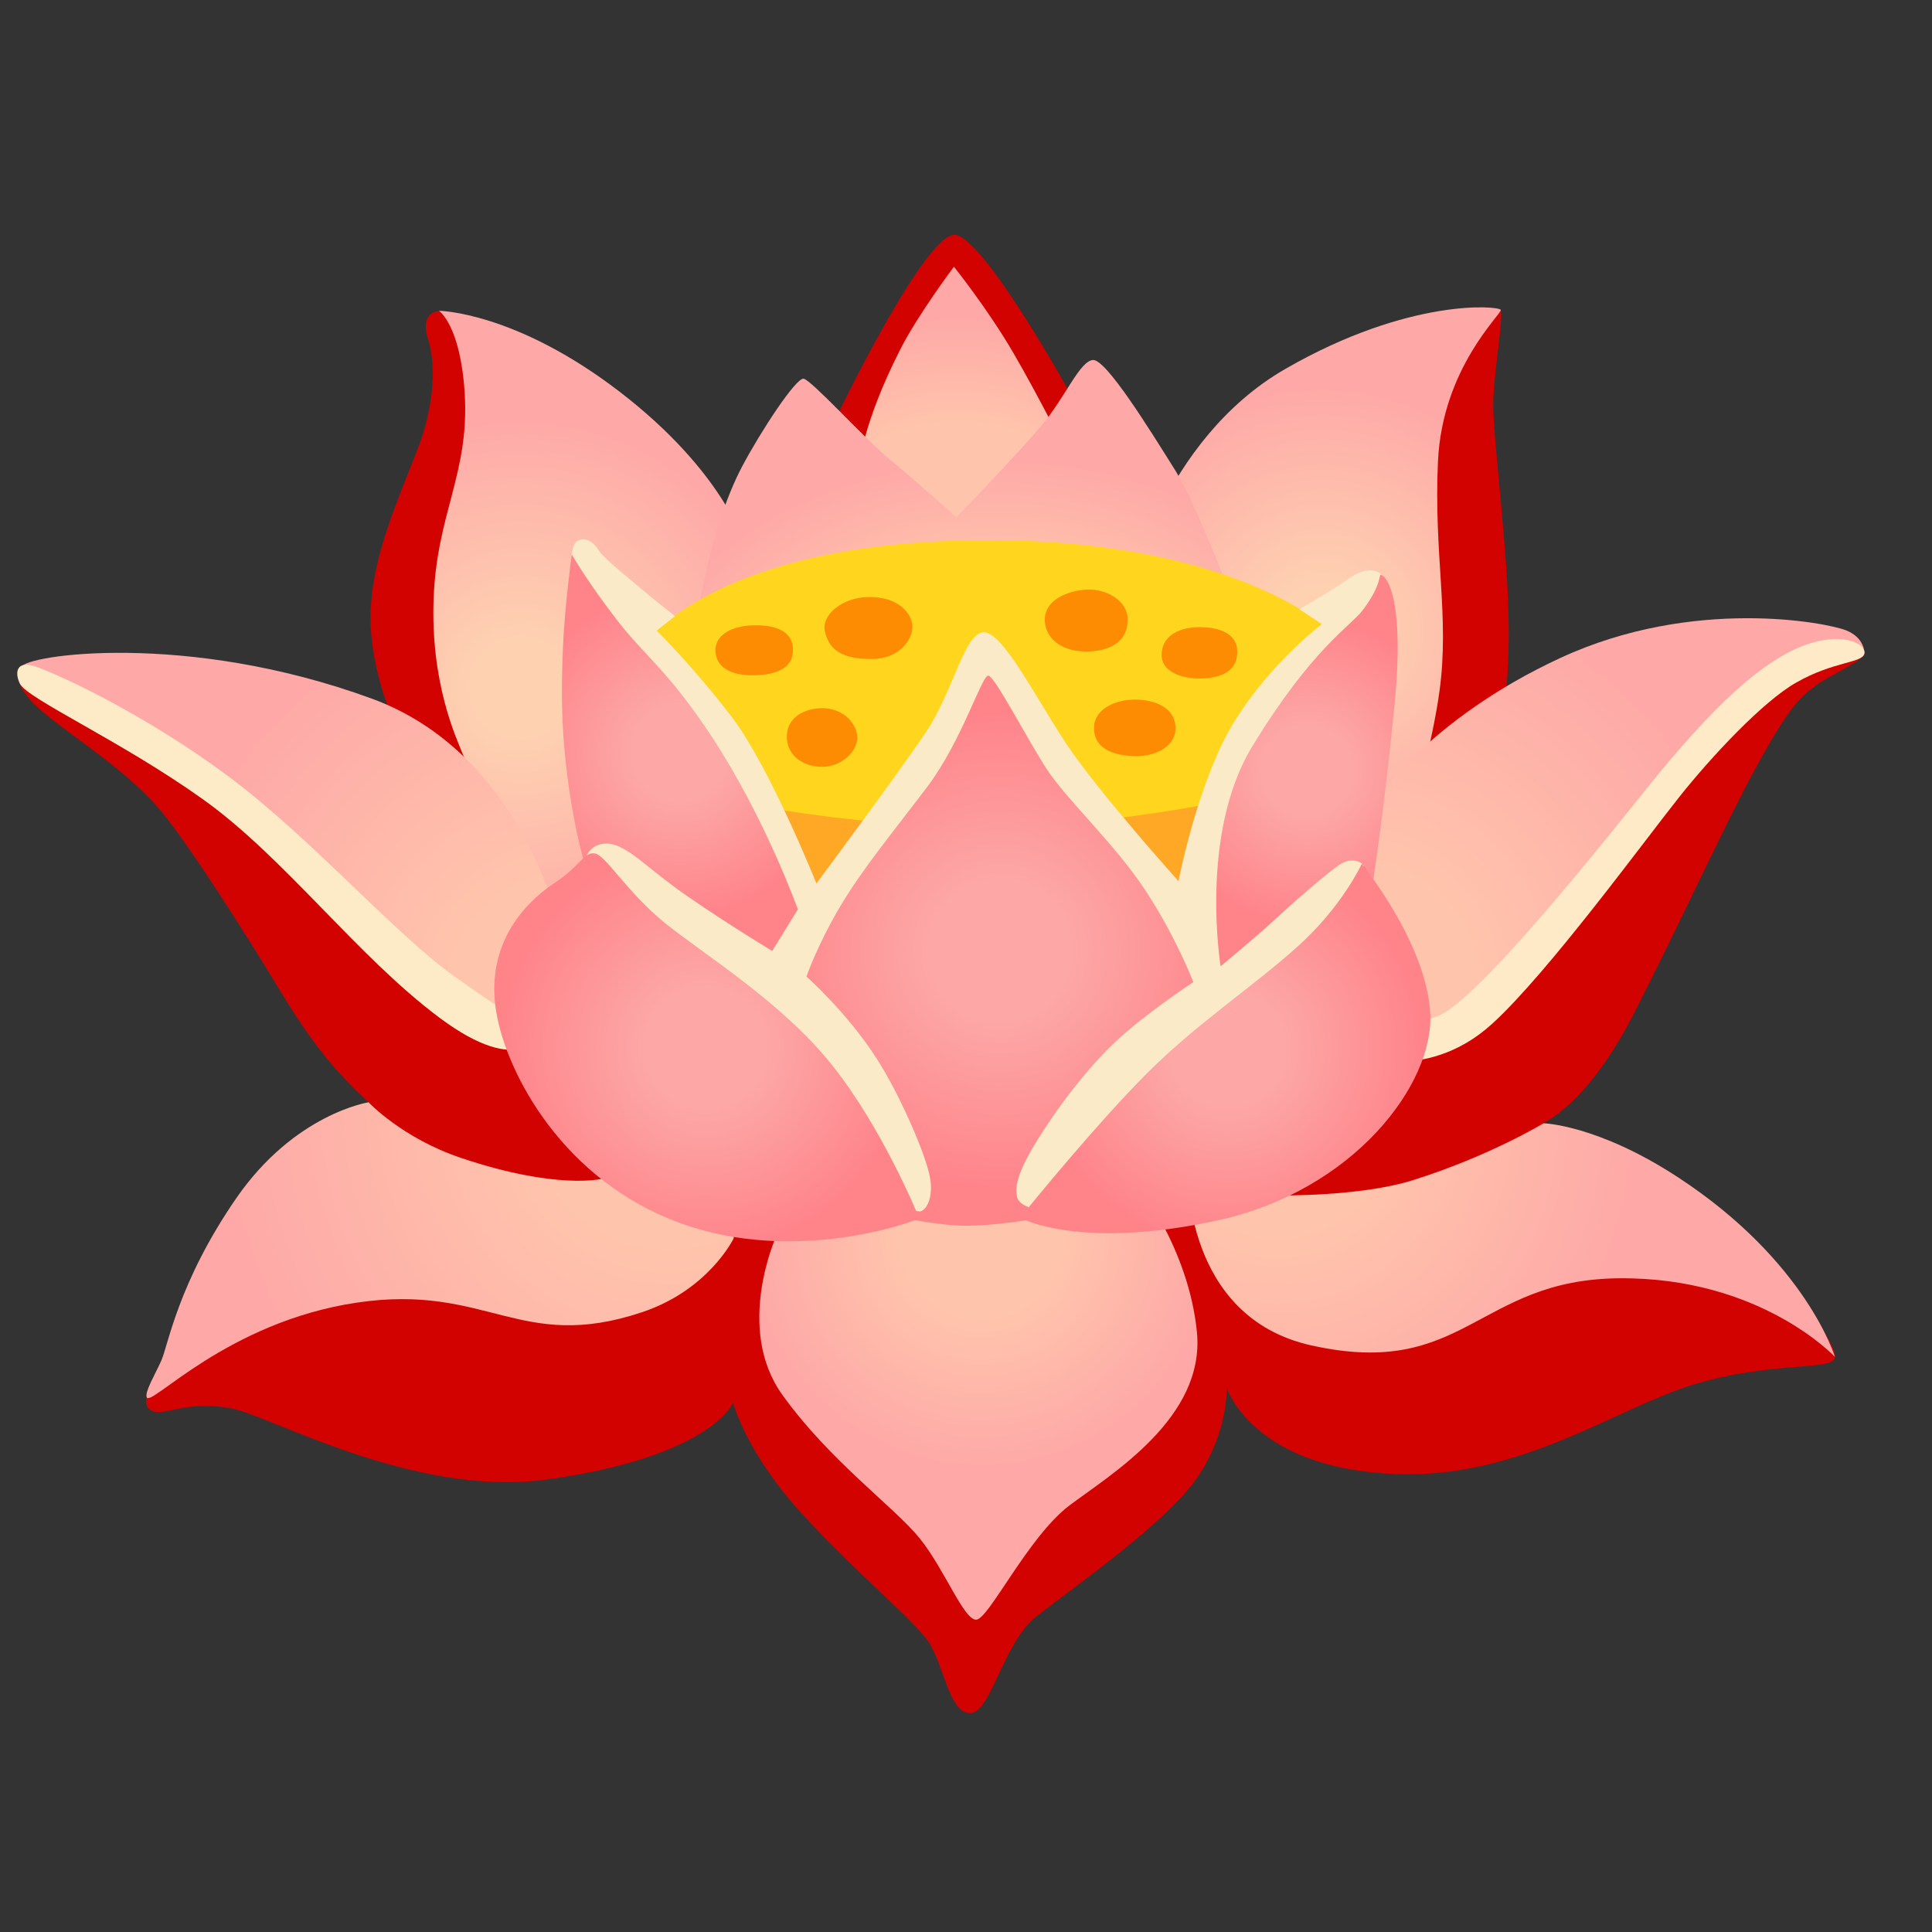 <svg xmlns="http://www.w3.org/2000/svg" width="1em" height="1em" viewBox="0 0 128 128"><rect x="0" y="0" width="128" height="128" fill="#333333" stroke="none"/><path fill="#d10200" d="M64.2 113.5c1.45.13 2.18-4.6 4.48-6.42c2.3-1.82 8.59-6.17 10.65-9.2c2.06-3.03 1.94-5.93 1.94-5.93s1.71 5.37 11.23 5.71c8.3.3 14.55-4.38 19.76-5.95s9.32-.85 9.32-1.82s-2.42-4.36-4.84-5.81c-2.42-1.45-14.53-9.67-14.53-9.67s2.9-1.11 6.05-7.28s5.93-12.35 8.11-16.34c2.18-3.99 2.91-4.6 3.87-5.33s3.27-1.69 3.27-2.18s-.97-1.45-2.91-1.45s-20.82 3.87-20.82 3.87s.33-2.37.09-6.85s-.94-10.09-.94-12.03s.73-6.05.48-6.29s-5.57 1.45-5.57 1.45l-15.5 12.95l-7.63-9.2s-5.45-9.81-7.38-10.17c-1.94-.36-7.87 11.98-7.87 11.98l-6.17 8.47L29.08 20.6s-1.31.04-.72 1.87c.47 1.46.52 4.13-.69 7.27c-1.45 3.78-3.33 7.74-3.1 11.92c.18 3.28 1.6 6.35 1.6 6.35s-24.09-4.6-24.7-3.75c-.61.85 0 1.94 2.42 3.75s4.72 3.39 6.54 5.45s5.81 8.35 8.23 12.35c2.42 3.99 3.99 5.57 6.05 7.51s7.87 5.57 7.87 5.57L13.7 87.97l-3.99 4.6s-.24.85.61.97s2.3-.73 4.96-.24s12.11 5.93 20.94 4.72c10.87-1.49 12.35-5.08 12.35-5.08s.85 3.27 4.48 7.26c3.63 3.99 7.51 7.14 8.47 8.59c.98 1.45 1.34 4.59 2.68 4.71"/><radialGradient id="notoLotus0" cx="65.012" cy="81.918" r="15.682" gradientUnits="userSpaceOnUse"><stop offset=".321" stop-color="#ffc5ac"/><stop offset=".999" stop-color="#fea8a7"/></radialGradient><path fill="url(#notoLotus0)" d="M51.42 81.92s-2.76 6.07.41 10.49s7.45 7.45 9.11 9.52c1.66 2.07 2.9 5.38 3.73 5.38c.83 0 3.45-5.52 6.21-7.59c2.76-2.07 8.97-5.8 8.42-11.46c-.55-5.66-4.14-10.08-4.14-10.08l-22.22-4.42z"/><radialGradient id="notoLotus1" cx="84.622" cy="74.424" r="24.341" gradientUnits="userSpaceOnUse"><stop offset=".279" stop-color="#ffc5ac"/><stop offset=".999" stop-color="#fea8a7"/></radialGradient><path fill="url(#notoLotus1)" d="M78.7 77.64s-.28 9.63 8.19 11.5c10.15 2.25 10.97-4.36 20.36-4.45c9.39-.09 14.32 5.21 14.32 5.21s-1.89-6.33-10.38-11.89c-5.34-3.5-8.93-3.59-8.93-3.59s-3.54 2.16-8.65 3.77c-3.5 1.1-8.93 1.01-8.93 1.01z"/><radialGradient id="notoLotus2" cx="44.291" cy="73.439" r="30.296" gradientUnits="userSpaceOnUse"><stop offset=".272" stop-color="#ffc5ac"/><stop offset=".999" stop-color="#fea8a7"/></radialGradient><path fill="url(#notoLotus2)" d="M39.86 78.1s-2.96.75-9.3-1.38c-3.91-1.31-6.14-3.69-6.14-3.69s-4.9.75-8.77 6.36c-3.87 5.61-4.51 9.76-4.97 10.77c-.46 1.01-1.09 2.05-.96 2.41c.24.71 5.29-4.99 13.94-6.27s10.78 3.34 18.87.64c4.42-1.47 6.07-4.88 6.07-4.88s.46-1.93-2.39-3.22c-1.81-.83-6.35-.74-6.35-.74"/><radialGradient id="notoLotus3" cx="63.438" cy="40.437" r="19.673" gradientUnits="userSpaceOnUse"><stop offset=".62" stop-color="#ffc5ac"/><stop offset=".999" stop-color="#fea8a7"/></radialGradient><path fill="url(#notoLotus3)" d="M56.93 30.9s.15-2.71 2.71-7.74c1.17-2.31 3.56-5.49 3.56-5.49s2.24 2.79 3.95 5.73s3.56 6.65 3.56 6.65l-4.33 4.72l-6.96.46z"/><radialGradient id="notoLotus4" cx="34.487" cy="45.572" r="18.109" gradientUnits="userSpaceOnUse"><stop offset=".182" stop-color="#fed1b1"/><stop offset=".999" stop-color="#fea8a7"/></radialGradient><path fill="url(#notoLotus4)" d="M36.99 60.51s-5.83-9.27-6.34-10.57c-.44-1.1-2.14-4.72-1.92-10.33s2.37-8.26 2.06-13.5c-.27-4.57-1.71-5.52-1.71-5.52s5.06.05 11.98 5.37s8.24 10.06 8.24 10.06l-4.01 18.22z"/><radialGradient id="notoLotus5" cx="87.611" cy="41.802" r="16.443" gradientUnits="userSpaceOnUse"><stop offset=".182" stop-color="#fed1b1"/><stop offset=".999" stop-color="#fea8a7"/></radialGradient><path fill="url(#notoLotus5)" d="M74.74 39.38s2.19-10.2 10.42-14.94s14.18-4.17 14.27-3.91s-3.87 3.83-4.16 10.03c-.29 6.19.78 10.27.1 15.23c-.46 3.35-1.65 7.53-1.65 7.53l-4.91 2.89z"/><radialGradient id="notoLotus6" cx="89.354" cy="65.459" r="27.651" gradientUnits="userSpaceOnUse"><stop offset=".279" stop-color="#ffc5ac"/><stop offset=".999" stop-color="#fea8a7"/></radialGradient><path fill="url(#notoLotus6)" d="m92.88 69.4l-2.99-6.49l1.17-9.77s3.5-5.47 12.32-9.55s17.71-2.33 18.95-1.82s1.19 1.51 1.19 1.51l-4.32.39l-6.34 5.83l-8.6 10.35l-6.19 7.51l-3.94 1.24z"/><path fill="#ffeac8" d="M89.27 69.83s5.11 2.09 9.6-2.01c3.68-3.36 9.98-11.99 12.38-15.01c2.15-2.71 5.57-6.35 7.74-7.58c2.49-1.43 4.42-1.3 4.53-1.93c.11-.63-1.3-1.37-3.52-.7c-3.1.93-6.64 4.31-10.99 9.75c-4.64 5.8-11.53 14.24-13.85 15.01c-2.33.76-5.89 2.47-5.89 2.47"/><radialGradient id="notoLotus7" cx="38.305" cy="66.437" r="28.309" gradientUnits="userSpaceOnUse"><stop offset=".279" stop-color="#ffc5ac"/><stop offset=".999" stop-color="#fea8a7"/></radialGradient><path fill="url(#notoLotus7)" d="M36.9 60.86s-2.53-11-12.23-14.56c-12.4-4.55-23.07-2.86-23.21-2.13s6.59 3.88 6.59 3.88l9.26 6.19l11.08 11.59l4.01 1.97l5.03 1.17z"/><path fill="#fdebc8" d="M35.88 68.43s-1.27 3.1-6.76-1s-10.25-10.6-15.67-14.47S1.81 46.3 1.32 45.3c-.35-.71-.26-1.55.97-1.16s7.1 3.01 12.9 7.34c5.37 4.01 10.92 10.33 14.79 13.12s5.9 3.83 5.9 3.83"/><radialGradient id="notoLotus8" cx="65.41" cy="46.498" r="17.849" gradientTransform="matrix(-.044 -.999 1.452 -.065 .795 114.845)" gradientUnits="userSpaceOnUse"><stop offset=".471" stop-color="#ffc5ac"/><stop offset=".909" stop-color="#fea8a7"/></radialGradient><path fill="url(#notoLotus8)" d="M46.1 41.56s.8-6.34 3.06-10.64c1.22-2.31 3.57-5.9 4.08-5.83s4.08 4.01 5.68 5.32c1.6 1.31 4.45 3.86 4.45 3.86s4.01-4.15 5.61-6.05c1.6-1.89 2.55-4.3 3.43-4.37c.87-.07 3.79 4.66 5.39 7.21s4.3 9.84 4.3 9.84z"/><path fill="#fea826" d="M48.74 53.79s8.15-2.58 16.72-3.05s18.18 1.7 18.18 1.7l-2.17 7.74l-15.72 1.41l-16.25-1.93z"/><path fill="#ffd51d" d="M64.75 35.79c16.37-.17 22.82 5.57 22.82 5.57l2.05 4.99l-6.86 6.34s-7.69 1.93-17.07 2.11c-9.03.18-20.41-2.29-20.41-2.29l-3.52-8.74c0-.01 4.05-7.78 22.99-7.98"/><path fill="#fd8c03" d="M57.4 39.56c-1.57.06-3.02 1.16-2.74 2.31c.3 1.26 1.22 1.79 3.09 1.79c1.87 0 2.7-1.31 2.7-2.13s-.87-2.06-3.05-1.97m11.82 1.55c.04 1.22 1.18 2.13 2.96 2.05c1.79-.09 2.57-.96 2.53-2.18c-.04-1.22-1.44-1.96-2.66-1.92c-1.21.04-2.88.65-2.83 2.05m3.26 7.12c0 1.48 1.48 1.83 2.7 1.87c1.22.04 2.75-.57 2.7-1.92c-.04-1.26-1.3-1.83-2.7-1.83c-1.35.01-2.7.66-2.7 1.88m4.48-4.89c-.04 1.27 1.57 1.66 2.66 1.61c1.09-.04 2.31-.35 2.35-1.7c.04-1.31-1.22-1.7-2.53-1.7c-1.13.01-2.43.44-2.48 1.79m-24.83 5.54c.05 1.26 1.18 1.96 2.44 1.92s2.35-1.13 2.22-2.09s-1.09-1.83-2.4-1.79c-1.3.05-2.3.74-2.26 1.96m-4.73-5.8c0 1.13 1.04 1.7 2.61 1.66c1.44-.04 2.57-.48 2.53-1.74c-.04-1.23-1.22-1.61-2.66-1.57c-1.43.04-2.48.65-2.48 1.65"/><path fill="#faeac7" d="M44.72 40.82s-1.39-1.09-2.54-2.06c-.95-.81-2.24-1.84-2.5-2.28c-.26-.44-.84-1.01-1.45-.62s-.31 2.64-.31 2.64l1.14 21.63l20.49 20.14l10.95.45l19.96-20.57l-.14-3.95l1.25-18.08s-.64-.9-2.28.26c-1.32.93-3.21 1.98-3.21 1.98l1.5.99s-3.37 2.52-5.8 6.45c-2.43 3.93-3.7 10.58-3.7 10.58s-5.31-5.91-7.4-9.05c-2.09-3.14-4.26-7.51-5.53-7.44c-1.27.07-1.98 3.89-3.81 6.62s-7.25 10.02-7.25 10.02s-3.1-7.74-5.61-11.03s-4.97-5.72-4.97-5.72z"/><radialGradient id="notoLotus9" cx="86.596" cy="51.05" r="10.111" gradientUnits="userSpaceOnUse"><stop offset=".279" stop-color="#fda8a7"/><stop offset=".999" stop-color="#fe848a"/></radialGradient><path fill="url(#notoLotus9)" d="M80.87 64.02s-1.44-8.74 2.08-14.54c3.98-6.54 6.53-7.99 7.33-9.05c1.31-1.73 1.05-2.4 1.21-2.35c.47.15 1.56 1.8.91 8.54S90.98 58.3 90.98 58.3l-.76-1.09s-.53-.44-1.31-.02s-3.92 3.23-4.71 3.97s-3.33 2.86-3.33 2.86"/><radialGradient id="notoLotusa" cx="45.045" cy="49.869" r="10.806" gradientUnits="userSpaceOnUse"><stop offset=".279" stop-color="#fda8a7"/><stop offset=".999" stop-color="#fe848a"/></radialGradient><path fill="url(#notoLotusa)" d="m51.16 63l1.7-2.75s-2.16-6.06-5.72-11.47c-2.8-4.25-4.47-5.4-6.13-7.53c-2.1-2.69-3.13-4.52-3.13-4.52s-.46 3.36-.58 6.11c-.12 2.87-.16 5.82.48 9.92c.4 2.61.91 4.31.91 4.31l.13-.28s.3-.93 1.4-.9c1.32.04 2.54 1.57 5.37 3.52S51.16 63 51.16 63"/><radialGradient id="notoLotusb" cx="66.255" cy="62.997" r="15.762" gradientUnits="userSpaceOnUse"><stop offset=".279" stop-color="#fda8a7"/><stop offset=".999" stop-color="#fe848a"/></radialGradient><path fill="url(#notoLotusb)" d="M65.48 44.76c-.43-.05-1.72 4.29-4.07 7.4s-4.21 5.32-5.75 7.9c-1.53 2.59-2.23 4.64-2.23 4.64s2.7 2.38 4.67 5.46c1.51 2.35 3.31 6.44 3.54 8c.15 1.01-.15 1.96-.67 2.1c-.05.01-.33-.05-.37-.03c-.27.16-.07.59-.07.59s1.97.39 3.55.39c1.58 0 3.97-.37 3.97-.37l.1-.87s-.67-.19-.77-.69c-.11-.56-.1-1.37 1.24-3.57s3.45-5.03 5.51-6.9c2.06-1.87 4.93-3.74 4.93-3.74s-1.15-3.02-3.21-6.13s-5.17-5.94-6.51-8c-1.32-2.03-3.43-6.13-3.86-6.18"/><radialGradient id="notoLotusc" cx="81.312" cy="69.468" r="12.864" gradientUnits="userSpaceOnUse"><stop offset=".279" stop-color="#fda8a7"/><stop offset=".999" stop-color="#fe848a"/></radialGradient><path fill="url(#notoLotusc)" d="M90.22 57.23s-1.28 2.82-4.25 5.48c-2.96 2.67-6.62 5.04-9.98 8.4c-3.36 3.36-7.84 8.88-7.84 8.88l-.31.8s3.95 2.02 12.89.05S95 71.85 94.76 67.16c-.24-4.69-4.54-9.93-4.54-9.93"/><radialGradient id="notoLotusd" cx="46.743" cy="69.386" r="13.436" gradientUnits="userSpaceOnUse"><stop offset=".279" stop-color="#fda8a7"/><stop offset=".999" stop-color="#fe848a"/></radialGradient><path fill="url(#notoLotusd)" d="M39.4 56.54c.73.1 2.12 2.57 4.69 4.64s7.66 5.19 10.96 9.29c3.31 4.1 5.68 9.84 5.68 9.84l-.14.54s-7.76 3-15.51.19s-11.51-9.88-12.2-13.98s1.43-6.96 3.9-8.59c1.7-1.12 1.88-2.03 2.62-1.93"/></svg>